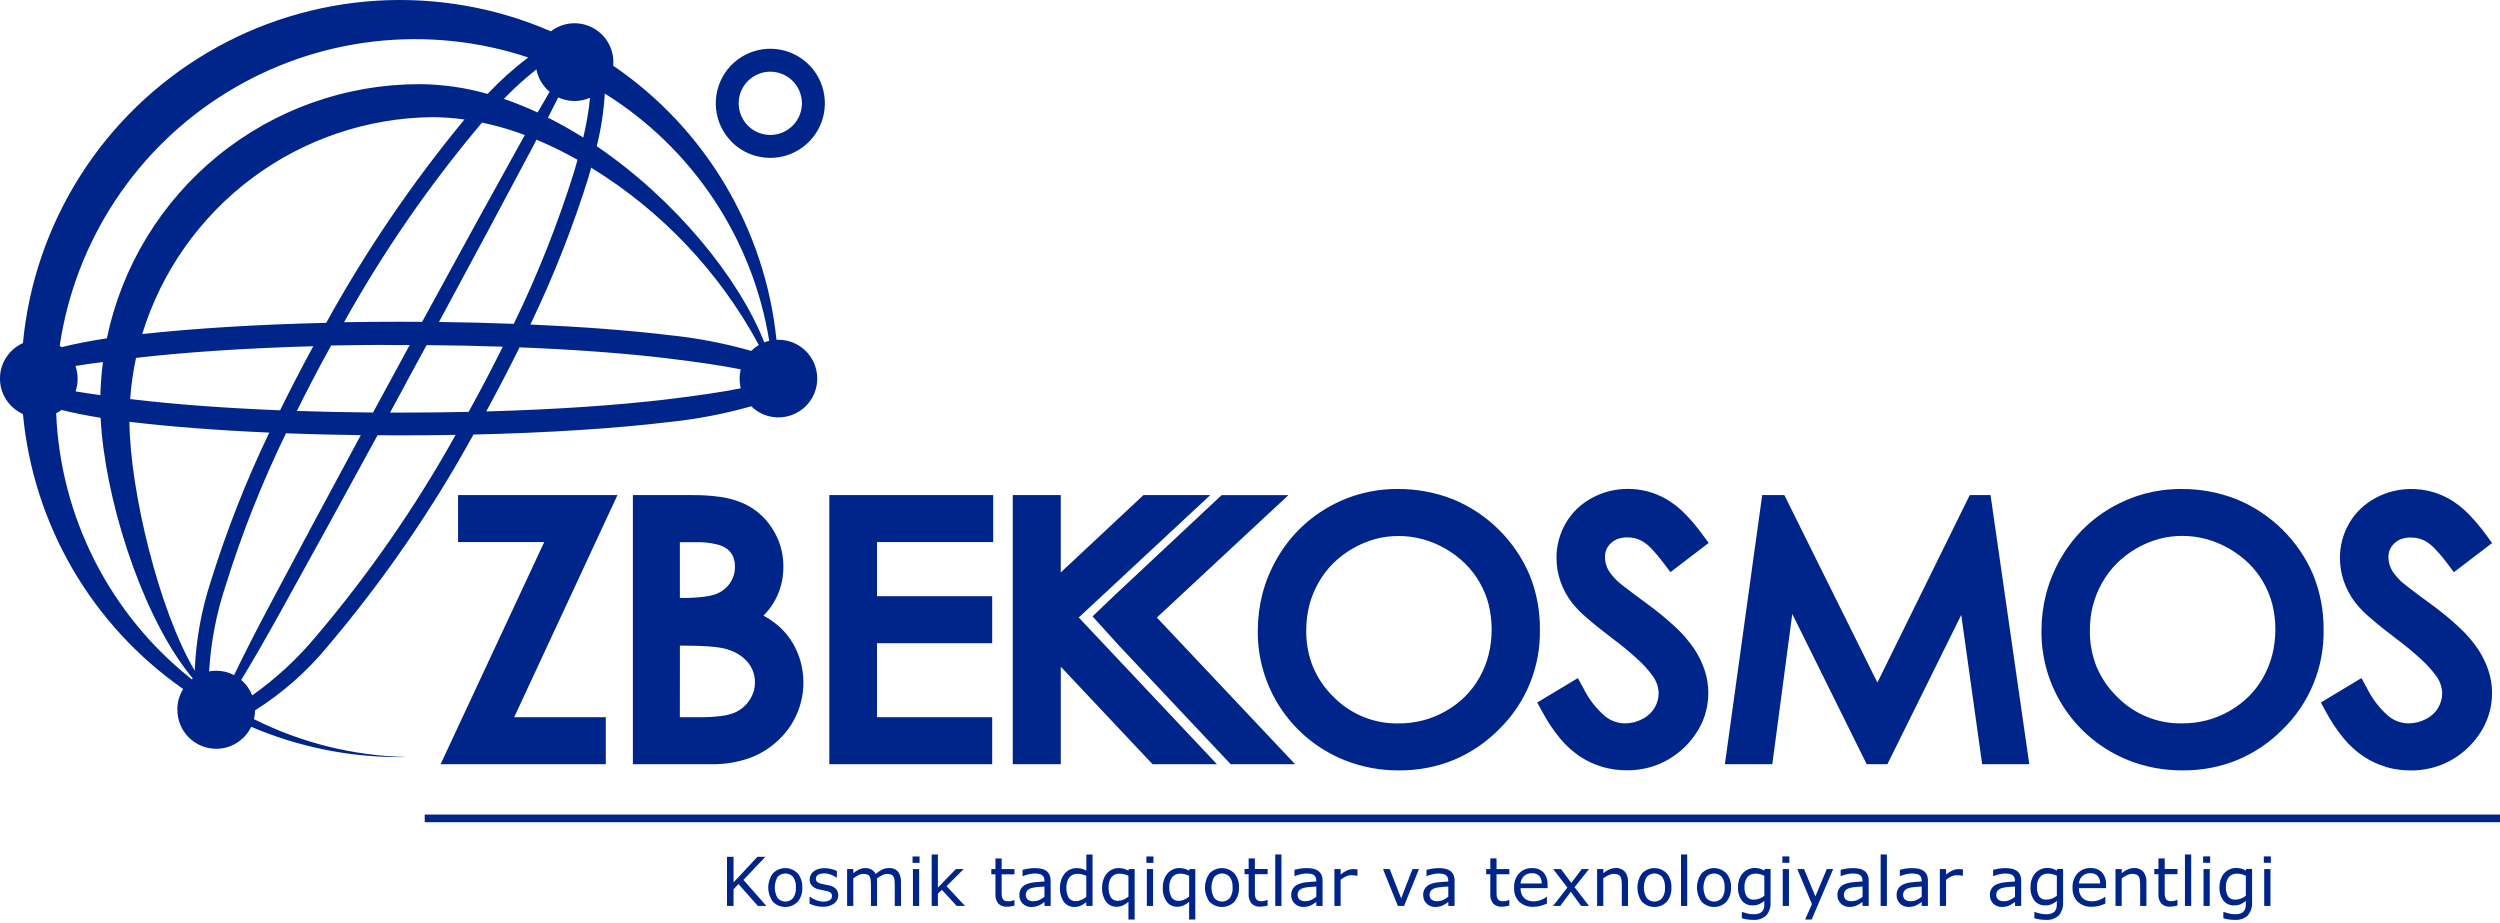 <svg width="130" height="48" viewBox="0 0 130 48" fill="none" xmlns="http://www.w3.org/2000/svg">
<path d="M124.069 39.878C123.656 39.756 123.264 39.572 122.905 39.336C122.514 39.072 122.163 38.751 121.864 38.386C121.519 37.965 121.215 37.512 120.958 37.032L120.684 36.53L122.796 35.261L123.095 35.81C123.362 36.345 123.729 36.824 124.179 37.217C124.47 37.468 124.841 37.607 125.224 37.616C125.387 37.616 125.547 37.598 125.705 37.56C125.863 37.521 126.014 37.463 126.157 37.386C126.292 37.317 126.417 37.229 126.527 37.126C126.626 37.034 126.713 36.927 126.781 36.808C126.851 36.691 126.906 36.564 126.943 36.433C126.977 36.306 126.995 36.174 126.994 36.043C126.982 35.709 126.867 35.389 126.664 35.126C126.435 34.817 126.176 34.533 125.89 34.275C125.478 33.896 125.045 33.54 124.595 33.207C124.057 32.801 123.612 32.443 123.261 32.136C122.97 31.896 122.707 31.626 122.473 31.332C122.221 31 122.023 30.63 121.883 30.236C121.747 29.846 121.678 29.437 121.678 29.024C121.672 28.384 121.839 27.755 122.161 27.203C122.32 26.928 122.518 26.676 122.749 26.458C122.982 26.237 123.242 26.049 123.523 25.898C123.807 25.742 124.109 25.623 124.423 25.545C124.738 25.467 125.063 25.426 125.388 25.428C125.738 25.428 126.084 25.472 126.422 25.561C126.758 25.651 127.08 25.784 127.382 25.956C127.725 26.156 128.04 26.401 128.32 26.683C128.654 27.019 128.963 27.381 129.243 27.766L129.59 28.238L127.603 29.754L127.244 29.278C127.052 29.019 126.844 28.774 126.622 28.542C126.49 28.4 126.34 28.275 126.176 28.169C126.058 28.096 125.928 28.041 125.793 28.004C125.655 27.968 125.512 27.95 125.369 27.95C125.198 27.947 125.027 27.974 124.867 28.03C124.733 28.078 124.611 28.155 124.507 28.252C124.408 28.345 124.329 28.457 124.273 28.581C124.221 28.707 124.195 28.842 124.199 28.979C124.199 29.073 124.208 29.167 124.23 29.26C124.251 29.359 124.282 29.455 124.324 29.546C124.373 29.65 124.431 29.747 124.501 29.837C124.605 29.972 124.719 30.098 124.841 30.217C124.912 30.285 125.076 30.417 125.328 30.609C125.59 30.81 125.959 31.086 126.435 31.434C126.947 31.805 127.436 32.208 127.897 32.64C128.263 32.978 128.59 33.358 128.867 33.771C129.092 34.114 129.272 34.483 129.4 34.871C129.522 35.241 129.586 35.628 129.586 36.018C129.589 36.548 129.482 37.071 129.269 37.557C129.049 38.049 128.736 38.493 128.346 38.865C127.952 39.252 127.486 39.556 126.974 39.762C126.457 39.965 125.908 40.068 125.354 40.063C124.917 40.066 124.481 40.004 124.062 39.881L124.069 39.878ZM110.667 39.528C109.325 38.992 108.176 38.062 107.37 36.862C106.566 35.661 106.142 34.245 106.156 32.799C106.156 32.149 106.238 31.502 106.4 30.873C106.564 30.249 106.808 29.65 107.128 29.089C107.442 28.532 107.827 28.018 108.275 27.562C108.722 27.108 109.229 26.718 109.78 26.401C110.328 26.083 110.914 25.838 111.525 25.672C112.14 25.509 112.773 25.426 113.409 25.428C114.397 25.418 115.377 25.599 116.296 25.958C118.095 26.694 119.532 28.111 120.291 29.9C120.653 30.802 120.835 31.766 120.827 32.737C120.845 33.701 120.666 34.66 120.3 35.552C119.935 36.444 119.39 37.253 118.7 37.926C118.025 38.61 117.221 39.154 116.334 39.523C115.437 39.886 114.478 40.068 113.511 40.06C112.538 40.069 111.572 39.889 110.667 39.53V39.528ZM108.831 31.473C108.724 31.905 108.67 32.349 108.673 32.794C108.665 33.436 108.784 34.073 109.021 34.669C109.265 35.251 109.624 35.779 110.076 36.22C110.515 36.673 111.043 37.029 111.626 37.269C112.209 37.51 112.835 37.627 113.467 37.616C113.901 37.617 114.333 37.565 114.753 37.456C115.165 37.349 115.56 37.187 115.931 36.974C116.298 36.767 116.636 36.512 116.935 36.215C117.231 35.921 117.483 35.586 117.687 35.222C117.895 34.853 118.055 34.458 118.159 34.047C118.266 33.618 118.319 33.176 118.318 32.732C118.321 32.294 118.269 31.857 118.162 31.429C118.058 31.025 117.899 30.636 117.691 30.274C117.484 29.915 117.231 29.586 116.935 29.297C116.317 28.696 115.557 28.26 114.725 28.031C114.315 27.921 113.895 27.866 113.47 27.867C113.058 27.866 112.645 27.921 112.247 28.03C111.426 28.262 110.679 28.699 110.071 29.297C109.774 29.596 109.518 29.934 109.312 30.301C109.102 30.67 108.942 31.064 108.836 31.475L108.831 31.473ZM83.322 39.878C82.909 39.756 82.517 39.574 82.158 39.336C81.765 39.072 81.414 38.751 81.114 38.386C80.769 37.965 80.467 37.512 80.21 37.032L79.935 36.53L82.049 35.261L82.349 35.81C82.615 36.345 82.982 36.824 83.432 37.217C83.723 37.468 84.094 37.607 84.477 37.616C84.64 37.616 84.801 37.598 84.958 37.56C85.116 37.521 85.267 37.463 85.41 37.386C85.545 37.317 85.668 37.229 85.781 37.126C85.88 37.034 85.966 36.927 86.036 36.808C86.106 36.691 86.161 36.564 86.198 36.433C86.232 36.306 86.249 36.174 86.249 36.043C86.239 35.711 86.125 35.389 85.924 35.126C85.694 34.817 85.436 34.531 85.15 34.275C84.737 33.896 84.307 33.54 83.856 33.207C83.319 32.801 82.873 32.443 82.522 32.136C82.231 31.896 81.968 31.626 81.734 31.332C81.482 31 81.282 30.63 81.144 30.236C81.008 29.846 80.938 29.437 80.938 29.024C80.931 28.384 81.099 27.755 81.421 27.203C81.582 26.926 81.778 26.674 82.009 26.453C82.241 26.232 82.501 26.044 82.782 25.893C83.067 25.737 83.369 25.618 83.684 25.54C83.999 25.462 84.325 25.422 84.65 25.423C84.999 25.423 85.345 25.467 85.683 25.556C86.019 25.646 86.341 25.779 86.643 25.951C86.986 26.151 87.302 26.395 87.581 26.678C87.916 27.014 88.225 27.376 88.504 27.762L88.852 28.233L86.863 29.752L86.504 29.276C86.31 29.016 86.102 28.767 85.88 28.533C85.748 28.392 85.599 28.267 85.434 28.163C85.314 28.09 85.186 28.035 85.051 27.997C84.913 27.961 84.771 27.944 84.628 27.944C84.458 27.94 84.287 27.968 84.126 28.023C83.993 28.072 83.871 28.147 83.767 28.246C83.666 28.337 83.587 28.449 83.533 28.574C83.48 28.699 83.455 28.836 83.458 28.971C83.458 29.065 83.468 29.159 83.488 29.252C83.509 29.351 83.541 29.447 83.582 29.538C83.631 29.642 83.689 29.739 83.759 29.829C83.863 29.963 83.975 30.09 84.097 30.209C84.168 30.277 84.333 30.409 84.583 30.6C84.844 30.802 85.213 31.078 85.688 31.426C86.2 31.798 86.687 32.201 87.149 32.632C87.513 32.971 87.836 33.35 88.114 33.764C88.34 34.106 88.519 34.476 88.647 34.864C88.769 35.235 88.831 35.622 88.832 36.012C88.835 36.541 88.728 37.065 88.517 37.551C88.06 38.55 87.24 39.338 86.222 39.754C85.706 39.957 85.156 40.06 84.602 40.055C84.168 40.058 83.736 39.999 83.32 39.878H83.322ZM69.916 39.528C68.573 38.992 67.423 38.062 66.618 36.862C65.814 35.661 65.39 34.244 65.405 32.799C65.405 32.149 65.486 31.502 65.648 30.873C65.812 30.249 66.056 29.65 66.376 29.089C66.69 28.532 67.075 28.018 67.524 27.562C67.971 27.108 68.478 26.718 69.028 26.401C70.129 25.758 71.383 25.423 72.657 25.428C73.645 25.418 74.625 25.599 75.545 25.958C77.344 26.694 78.778 28.111 79.539 29.9C79.903 30.802 80.085 31.766 80.075 32.737C80.093 33.701 79.914 34.66 79.549 35.552C79.183 36.444 78.639 37.252 77.948 37.926C77.274 38.61 76.469 39.154 75.582 39.523C74.685 39.886 73.726 40.068 72.759 40.06C71.786 40.069 70.822 39.889 69.917 39.53H69.914L69.916 39.528ZM68.084 31.475C67.975 31.907 67.922 32.351 67.925 32.796C67.917 33.438 68.035 34.075 68.274 34.671C68.516 35.253 68.876 35.781 69.327 36.221C69.766 36.675 70.294 37.031 70.878 37.271C71.461 37.512 72.087 37.629 72.719 37.617C73.153 37.619 73.585 37.567 74.004 37.458C74.417 37.351 74.812 37.188 75.181 36.975C75.548 36.769 75.886 36.514 76.185 36.216C76.479 35.922 76.733 35.588 76.936 35.225C77.144 34.856 77.303 34.461 77.407 34.05C77.618 33.191 77.62 32.294 77.41 31.434C77.306 31.029 77.147 30.641 76.937 30.279C76.731 29.92 76.477 29.591 76.182 29.302C75.564 28.699 74.804 28.264 73.972 28.036C73.562 27.926 73.141 27.87 72.717 27.872C72.304 27.87 71.892 27.926 71.493 28.035C70.673 28.267 69.925 28.702 69.318 29.3C69.02 29.599 68.765 29.937 68.559 30.305C68.349 30.674 68.188 31.068 68.083 31.478L68.084 31.475ZM103.072 39.739L101.985 31.977L98.145 39.739H97.069L93.199 31.926L92.16 39.739H89.694L91.634 25.745H92.787L97.624 35.493L102.427 25.745H103.508L105.523 39.739H103.072ZM63.997 39.739L58.191 33.574L58.183 33.564L56.812 32.052L58.214 30.713H58.219L63.523 25.748H66.997L60.157 32.113L67.345 39.738H63.997V39.739ZM59.933 39.739L55.161 34.669V39.739H52.663V25.745H55.159V29.768L59.46 25.745H62.935L56.095 32.11L63.281 39.739H59.933ZM43.124 39.739V25.745H51.646V28.189H45.604V31.002H51.594V33.446H45.604V37.294H51.594V39.738H43.126L43.124 39.739ZM32.91 39.739V25.745H36.029C36.509 25.742 36.988 25.773 37.463 25.841C37.858 25.894 38.243 26 38.61 26.154C39.252 26.432 39.793 26.899 40.163 27.49C40.352 27.783 40.497 28.101 40.594 28.434C40.69 28.771 40.739 29.12 40.737 29.469C40.737 29.798 40.697 30.123 40.612 30.44C40.528 30.752 40.402 31.049 40.237 31.327C40.087 31.579 39.907 31.809 39.699 32.014C39.957 32.149 40.201 32.312 40.425 32.5C40.636 32.677 40.827 32.877 40.992 33.096C41.158 33.317 41.299 33.556 41.413 33.808C41.532 34.065 41.621 34.335 41.681 34.611C41.836 35.311 41.805 36.039 41.589 36.723C41.374 37.408 40.983 38.022 40.454 38.508C40.016 38.922 39.494 39.239 38.924 39.437C38.311 39.645 37.667 39.748 37.021 39.739H32.908H32.91ZM35.353 37.295H36.345C36.725 37.3 37.105 37.279 37.482 37.234C37.719 37.209 37.952 37.154 38.175 37.07C38.334 37.003 38.482 36.914 38.615 36.805C38.88 36.587 39.078 36.298 39.185 35.973C39.232 35.818 39.257 35.657 39.257 35.497C39.26 35.293 39.226 35.094 39.156 34.903C39.084 34.717 38.98 34.546 38.849 34.396C38.704 34.232 38.532 34.094 38.34 33.987C38.116 33.863 37.877 33.771 37.627 33.714C37.364 33.659 37.097 33.625 36.827 33.61C36.47 33.584 36.021 33.573 35.482 33.573H35.355L35.352 37.297L35.353 37.295ZM35.353 31.093H35.488C35.851 31.096 36.215 31.077 36.575 31.034C36.801 31.012 37.024 30.963 37.239 30.888C37.386 30.83 37.525 30.75 37.65 30.652C37.768 30.558 37.872 30.448 37.957 30.323C38.043 30.201 38.109 30.066 38.153 29.923C38.197 29.777 38.218 29.625 38.217 29.474C38.222 29.289 38.188 29.104 38.118 28.933C38.051 28.785 37.95 28.657 37.824 28.556C37.653 28.431 37.459 28.345 37.253 28.301C36.92 28.223 36.579 28.187 36.237 28.194H35.353V31.096V31.093ZM22.911 39.739L28.299 28.189H23.819V25.745H32.108L26.738 37.294H31.501V39.738H22.909L22.911 39.739ZM13.052 37.789C13.114 37.661 13.162 37.528 13.195 37.39C15.667 38.631 18.385 39.307 21.153 39.364C21.032 39.364 20.912 39.369 20.794 39.369C18.132 39.374 15.498 38.836 13.052 37.789ZM9.22 36.897C9.22 36.473 9.353 36.059 9.602 35.716C9.576 35.753 9.55 35.791 9.526 35.828C7.181 34.193 5.221 32.068 3.781 29.598C2.342 27.128 1.459 24.375 1.193 21.53C0.837 21.37 0.535 21.11 0.323 20.784C0.112 20.457 -0.002 20.075 -0.002 19.685C-0.002 19.295 0.11 18.913 0.323 18.587C0.535 18.26 0.837 18 1.193 17.841C1.485 14.745 2.507 11.762 4.175 9.137C5.842 6.511 8.107 4.319 10.785 2.738C13.463 1.155 16.477 0.231 19.581 0.037C22.685 -0.154 25.79 0.39 28.644 1.628L28.639 1.633C28.938 1.402 29.294 1.259 29.669 1.22C30.045 1.181 30.423 1.25 30.763 1.415C31.102 1.581 31.389 1.838 31.588 2.158C31.788 2.478 31.895 2.847 31.895 3.226C31.895 3.328 31.887 3.43 31.873 3.531C31.878 3.494 31.883 3.456 31.887 3.417C34.255 5.031 36.241 7.142 37.706 9.604C39.172 12.066 40.084 14.817 40.376 17.667H40.479C40.81 17.667 41.137 17.748 41.429 17.904C41.722 18.06 41.971 18.286 42.156 18.561C42.341 18.835 42.455 19.152 42.487 19.482C42.521 19.812 42.473 20.145 42.347 20.451C42.222 20.758 42.023 21.029 41.767 21.24C41.512 21.452 41.208 21.598 40.885 21.665C40.56 21.731 40.225 21.717 39.907 21.624C39.588 21.53 39.299 21.359 39.063 21.127C37.663 21.525 36.231 21.798 34.783 21.947C32.06 22.274 28.546 22.506 24.619 22.597C22.466 26.515 19.924 30.207 17.033 33.616C15.962 34.918 14.688 36.039 13.263 36.938C13.258 37.474 13.041 37.984 12.657 38.36C12.275 38.735 11.758 38.943 11.224 38.937C10.688 38.932 10.177 38.714 9.802 38.331C9.427 37.949 9.219 37.432 9.225 36.897H9.22ZM14.662 31.684C13.791 33.251 13.067 34.507 12.542 35.357C12.797 35.573 12.993 35.849 13.115 36.16C14.35 35.287 15.467 34.255 16.434 33.092C19.19 29.845 21.621 26.335 23.692 22.614C22.745 22.63 21.778 22.638 20.792 22.638C20.404 22.638 20.017 22.638 19.632 22.633C17.732 26.12 16.009 29.257 14.662 31.681V31.684ZM9.971 35.324C9.882 35.397 9.799 35.477 9.722 35.563C9.813 35.459 9.916 35.365 10.026 35.282C9.88 35.105 9.737 34.921 9.596 34.73C7.264 31.58 5.442 25.855 5.232 21.726C4.477 21.604 3.799 21.468 3.206 21.317C3.115 21.383 3.019 21.44 2.92 21.491C3.031 24.169 3.718 26.79 4.935 29.177C6.152 31.564 7.87 33.662 9.971 35.324ZM12.173 35.105C12.604 34.203 13.249 32.926 14.079 31.366C15.329 29.008 16.947 25.985 18.761 22.628C17.42 22.612 16.118 22.579 14.87 22.532C13.624 25.097 12.573 27.75 11.726 30.472C11.25 31.909 10.964 33.4 10.874 34.912C10.995 34.889 11.118 34.877 11.24 34.877C11.563 34.877 11.884 34.955 12.171 35.105H12.175H12.173ZM6.731 21.936C6.762 25.552 8.278 31.764 10.127 34.876C10.187 33.301 10.468 31.744 10.957 30.246C11.781 27.591 12.799 25.001 14.003 22.495C11.273 22.375 8.82 22.185 6.801 21.942L6.627 21.921L6.731 21.934V21.936ZM21.135 19.884C20.847 20.413 20.564 20.937 20.282 21.455H20.789C22.012 21.455 23.208 21.442 24.369 21.418C25.002 20.27 25.595 19.138 26.145 18.028C24.871 17.986 23.548 17.956 22.183 17.947C21.84 18.574 21.492 19.216 21.136 19.871V19.884H21.135ZM17.212 17.979C16.578 19.126 15.987 20.259 15.438 21.369C16.71 21.411 18.034 21.44 19.398 21.452C19.742 20.815 20.093 20.17 20.449 19.516C20.737 18.987 21.021 18.463 21.302 17.945H20.787C19.568 17.927 18.371 17.942 17.21 17.966V17.979H17.212ZM25.291 21.395C28.896 21.294 32.117 21.073 34.642 20.771C36.286 20.574 37.614 20.376 38.519 20.192C38.439 19.869 38.439 19.529 38.519 19.206C37.612 19.021 36.286 18.824 34.642 18.627C32.526 18.374 29.924 18.177 27.017 18.062C26.483 19.139 25.907 20.252 25.291 21.382V21.395ZM6.94 20.771C9.056 21.024 11.658 21.219 14.565 21.336C15.1 20.248 15.676 19.133 16.291 18.003C12.75 18.103 9.579 18.317 7.074 18.611C6.921 19.316 6.82 20.031 6.768 20.751L6.94 20.771ZM3.929 19.045C4.072 19.469 4.072 19.927 3.929 20.352C4.314 20.417 4.745 20.482 5.219 20.548C5.234 19.973 5.278 19.399 5.353 18.827C4.829 18.887 4.353 18.961 3.932 19.03V19.043L3.929 19.045ZM5.393 18.53L5.4 18.491L5.411 18.419C5.421 18.358 5.431 18.296 5.44 18.236C5.426 18.325 5.411 18.418 5.397 18.517V18.53H5.393ZM30.626 9.139C29.801 11.788 28.784 14.373 27.581 16.874C30.311 16.994 32.763 17.183 34.783 17.425C36.231 17.573 37.663 17.847 39.063 18.246C39.182 18.129 39.315 18.026 39.46 17.94C37.417 14.152 34.411 10.972 30.743 8.721C30.777 8.601 30.81 8.483 30.841 8.362C30.774 8.611 30.703 8.863 30.626 9.121V9.139ZM7.168 18.197L7.184 18.13L7.168 18.189V18.197ZM3.208 18.052C3.882 17.882 4.67 17.727 5.557 17.592C6.334 13.858 8.374 10.504 11.334 8.097C14.293 5.691 17.992 4.376 21.806 4.376C23.007 4.383 24.201 4.553 25.355 4.883C26.005 4.193 26.71 3.559 27.467 2.987C24.88 2.127 22.136 1.846 19.428 2.16C16.721 2.473 14.115 3.377 11.793 4.807C9.47 6.235 7.49 8.156 5.99 10.431C4.488 12.708 3.505 15.283 3.105 17.981C3.139 18.003 3.174 18.026 3.209 18.052H3.208ZM5.479 18.002V17.997C5.501 17.883 5.522 17.769 5.546 17.656L5.559 17.592C5.535 17.727 5.509 17.864 5.481 18L5.479 18.002ZM39.744 17.802C39.827 17.769 39.913 17.743 39.999 17.722C39.574 15.093 38.59 12.586 37.115 10.368C35.639 8.149 33.709 6.273 31.449 4.864C31.395 5.788 31.255 6.705 31.031 7.603C35.124 10.384 38.431 14.464 39.743 17.802H39.744ZM7.389 17.389L7.376 17.436L7.39 17.386V17.391L7.389 17.389ZM7.395 17.37C10.03 17.084 13.319 16.872 16.962 16.788C19.026 13.047 21.432 9.508 24.151 6.214C24.247 6.23 24.367 6.25 24.515 6.269H24.51C24.425 6.255 24.339 6.242 24.255 6.229L24.151 6.214C23.592 6.134 23.026 6.094 22.462 6.092C19.082 6.133 15.803 7.246 13.096 9.271C10.389 11.295 8.395 14.126 7.399 17.357L7.395 17.37ZM27.508 8.005C26.26 10.363 24.64 13.385 22.828 16.742C24.167 16.759 25.469 16.791 26.717 16.84C27.963 14.276 29.014 11.622 29.863 8.9C29.981 8.496 30.09 8.107 30.184 7.735C30.137 7.922 30.085 8.112 30.032 8.309C29.343 7.919 28.631 7.569 27.901 7.265C28.114 6.859 28.312 6.477 28.498 6.118C29.12 6.43 29.733 6.778 30.329 7.153C30.493 6.472 30.612 5.782 30.682 5.085C30.42 5.198 30.137 5.255 29.853 5.252C29.569 5.249 29.287 5.185 29.029 5.065C28.629 5.87 28.117 6.862 27.51 8.008L27.508 8.005ZM25.066 6.373C22.347 9.596 19.944 13.072 17.891 16.755C18.839 16.739 19.807 16.731 20.79 16.731C21.18 16.731 21.567 16.731 21.951 16.736C23.85 13.249 25.573 10.112 26.92 7.69C27.047 7.46 27.172 7.238 27.292 7.022C26.419 6.695 25.517 6.448 24.599 6.286H24.578L24.536 6.279C24.713 6.307 24.889 6.339 25.064 6.377L25.066 6.373ZM27.956 5.85C28.181 5.458 28.389 5.101 28.581 4.774C28.225 4.477 27.981 4.066 27.893 3.609C27.295 4.08 26.73 4.592 26.201 5.142C26.798 5.346 27.384 5.584 27.956 5.848V5.85ZM25.155 5.09L25.194 5.047C25.244 4.994 25.295 4.942 25.345 4.89C25.282 4.956 25.218 5.023 25.155 5.09ZM25.924 5.052H25.928H25.92H25.925H25.924ZM25.896 5.044H25.902L25.747 4.995L25.898 5.044H25.896ZM25.566 4.947L25.579 4.95L25.612 4.96L25.566 4.947ZM25.512 4.93H25.519L25.5 4.924L25.512 4.93ZM31.455 4.589V4.548C31.455 4.563 31.455 4.576 31.455 4.587V4.589ZM38.049 7.378C37.586 6.913 37.297 6.302 37.234 5.649C37.17 4.995 37.334 4.34 37.698 3.794C38.062 3.248 38.607 2.847 39.234 2.657C39.863 2.467 40.537 2.499 41.143 2.751C41.749 3.003 42.25 3.456 42.559 4.035C42.867 4.613 42.967 5.283 42.838 5.926C42.71 6.57 42.362 7.15 41.855 7.566C41.348 7.982 40.711 8.21 40.055 8.21C39.682 8.21 39.312 8.136 38.968 7.995C38.623 7.852 38.309 7.644 38.046 7.379L38.049 7.378ZM38.894 4.207C38.625 4.475 38.457 4.83 38.42 5.208C38.383 5.587 38.477 5.967 38.688 6.284C38.899 6.601 39.213 6.835 39.577 6.945C39.941 7.056 40.333 7.038 40.684 6.892C41.035 6.747 41.325 6.484 41.506 6.147C41.684 5.813 41.743 5.424 41.668 5.052C41.593 4.678 41.394 4.344 41.099 4.102C40.805 3.859 40.437 3.728 40.056 3.728C39.84 3.728 39.627 3.77 39.427 3.853C39.227 3.936 39.047 4.056 38.894 4.209V4.207Z" fill="#00258A"/>
<path fillRule="evenodd" clipRule="evenodd" d="M106.956 46.582V45.539C106.879 45.503 106.798 45.476 106.717 45.455C106.644 45.438 106.569 45.43 106.494 45.43C106.415 45.427 106.337 45.44 106.264 45.471C106.19 45.502 106.125 45.549 106.075 45.609C105.965 45.757 105.909 45.94 105.922 46.126C105.911 46.296 105.952 46.467 106.036 46.615C106.08 46.672 106.137 46.717 106.203 46.746C106.27 46.776 106.342 46.787 106.413 46.781C106.511 46.781 106.608 46.763 106.699 46.727C106.792 46.691 106.878 46.642 106.956 46.582ZM107.279 46.889C107.302 47.148 107.222 47.406 107.057 47.606C106.964 47.689 106.855 47.751 106.738 47.79C106.621 47.829 106.496 47.843 106.372 47.834C106.272 47.834 106.173 47.827 106.073 47.811C105.976 47.798 105.882 47.777 105.787 47.751V47.422H105.804C105.856 47.442 105.94 47.468 106.056 47.497C106.168 47.526 106.283 47.541 106.4 47.541C106.493 47.544 106.585 47.53 106.675 47.502C106.74 47.481 106.797 47.444 106.844 47.393C106.884 47.348 106.915 47.292 106.93 47.232C106.948 47.164 106.956 47.094 106.956 47.023V46.849C106.87 46.919 106.777 46.977 106.676 47.023C106.567 47.065 106.452 47.084 106.337 47.08C106.233 47.084 106.129 47.063 106.034 47.019C105.94 46.977 105.856 46.912 105.791 46.831C105.644 46.628 105.571 46.381 105.588 46.132C105.584 45.986 105.609 45.84 105.659 45.702C105.701 45.588 105.766 45.482 105.848 45.391C105.924 45.31 106.017 45.245 106.121 45.203C106.221 45.159 106.329 45.136 106.439 45.134C106.533 45.133 106.628 45.144 106.719 45.167C106.801 45.193 106.881 45.227 106.957 45.269L106.977 45.186H107.281V46.885L107.279 46.889ZM104.78 46.636V46.098C104.682 46.103 104.565 46.113 104.434 46.124C104.327 46.13 104.221 46.148 104.117 46.174C104.034 46.196 103.956 46.238 103.893 46.298C103.863 46.329 103.841 46.364 103.826 46.405C103.811 46.444 103.805 46.486 103.807 46.529C103.803 46.576 103.81 46.621 103.828 46.665C103.846 46.709 103.872 46.746 103.907 46.779C103.995 46.841 104.102 46.871 104.21 46.863C104.317 46.863 104.422 46.842 104.52 46.797C104.611 46.753 104.699 46.699 104.778 46.638L104.78 46.636ZM105.103 47.109H104.78V46.902C104.751 46.922 104.713 46.95 104.665 46.984C104.619 47.016 104.572 47.044 104.522 47.068C104.463 47.096 104.4 47.118 104.336 47.135C104.257 47.154 104.174 47.162 104.091 47.162C104.01 47.162 103.93 47.149 103.855 47.12C103.781 47.091 103.711 47.047 103.654 46.99C103.595 46.933 103.548 46.865 103.517 46.79C103.486 46.715 103.472 46.634 103.473 46.551C103.465 46.431 103.495 46.311 103.56 46.209C103.625 46.106 103.719 46.028 103.833 45.984C103.966 45.927 104.107 45.893 104.252 45.88C104.416 45.862 104.591 45.849 104.777 45.84V45.789C104.778 45.726 104.765 45.663 104.738 45.606C104.713 45.559 104.674 45.518 104.627 45.492C104.577 45.464 104.52 45.445 104.463 45.438C104.396 45.428 104.33 45.424 104.263 45.424C104.169 45.424 104.075 45.437 103.982 45.458C103.872 45.482 103.764 45.515 103.659 45.557H103.642V45.229C103.704 45.212 103.797 45.193 103.915 45.173C104.032 45.152 104.149 45.142 104.268 45.142C104.387 45.142 104.505 45.152 104.621 45.175C104.715 45.194 104.803 45.233 104.881 45.29C104.952 45.342 105.009 45.414 105.045 45.495C105.085 45.594 105.105 45.7 105.102 45.807V47.109H105.103ZM102.071 45.542H102.053C102.006 45.531 101.957 45.523 101.91 45.518C101.857 45.513 101.803 45.51 101.751 45.511C101.652 45.511 101.554 45.534 101.463 45.578C101.367 45.623 101.278 45.682 101.195 45.749V47.11H100.872V45.191H101.195V45.474C101.299 45.388 101.413 45.316 101.535 45.26C101.629 45.217 101.731 45.194 101.835 45.194H101.957C101.982 45.194 102.021 45.203 102.071 45.211V45.542ZM99.929 46.636V46.098C99.832 46.103 99.715 46.113 99.585 46.124C99.478 46.13 99.374 46.148 99.27 46.174C99.185 46.196 99.109 46.238 99.045 46.298C98.989 46.366 98.958 46.452 98.959 46.54C98.963 46.629 98.997 46.714 99.058 46.777C99.146 46.839 99.253 46.868 99.361 46.862C99.468 46.862 99.573 46.841 99.669 46.795C99.762 46.751 99.848 46.698 99.929 46.636ZM100.253 47.107H99.929V46.901C99.9 46.92 99.863 46.948 99.814 46.982C99.769 47.014 99.721 47.042 99.671 47.066C99.612 47.094 99.549 47.117 99.486 47.133C99.406 47.153 99.323 47.161 99.242 47.161C99.161 47.161 99.081 47.148 99.005 47.118C98.93 47.089 98.86 47.045 98.803 46.989C98.745 46.932 98.698 46.863 98.667 46.789C98.636 46.714 98.621 46.633 98.624 46.55C98.618 46.425 98.65 46.301 98.717 46.197C98.784 46.101 98.876 46.026 98.984 45.983C99.117 45.926 99.258 45.892 99.403 45.879C99.567 45.859 99.741 45.848 99.928 45.838V45.788C99.929 45.724 99.916 45.661 99.889 45.604C99.864 45.557 99.825 45.516 99.78 45.49C99.73 45.463 99.673 45.443 99.614 45.437C99.453 45.412 99.289 45.419 99.132 45.456C99.021 45.48 98.914 45.515 98.808 45.555H98.792V45.227C98.855 45.211 98.946 45.191 99.065 45.172C99.18 45.152 99.299 45.141 99.416 45.141C99.534 45.141 99.653 45.151 99.77 45.173C99.864 45.193 99.952 45.232 100.03 45.289C100.102 45.341 100.158 45.412 100.196 45.493C100.236 45.593 100.256 45.698 100.251 45.806V47.109L100.253 47.107ZM97.794 47.107V44.431H98.119V47.107H97.794ZM96.852 46.636V46.098C96.754 46.103 96.637 46.113 96.507 46.124C96.4 46.13 96.294 46.148 96.19 46.174C96.106 46.196 96.029 46.239 95.966 46.298C95.909 46.366 95.878 46.452 95.88 46.54C95.883 46.629 95.917 46.714 95.979 46.777C96.067 46.839 96.174 46.868 96.281 46.862C96.388 46.862 96.494 46.841 96.592 46.795C96.683 46.751 96.77 46.698 96.85 46.636H96.852ZM97.175 47.107H96.852V46.901C96.822 46.92 96.785 46.948 96.736 46.982C96.691 47.014 96.644 47.042 96.593 47.066C96.533 47.094 96.471 47.117 96.408 47.133C96.328 47.153 96.246 47.161 96.163 47.161C96.081 47.161 96.002 47.148 95.927 47.118C95.852 47.089 95.782 47.045 95.725 46.989C95.667 46.932 95.62 46.863 95.589 46.789C95.558 46.714 95.543 46.633 95.545 46.55C95.539 46.425 95.573 46.301 95.639 46.197C95.706 46.101 95.799 46.026 95.906 45.983C96.039 45.926 96.18 45.892 96.325 45.879C96.489 45.859 96.665 45.848 96.85 45.838V45.788C96.852 45.724 96.839 45.661 96.811 45.604C96.787 45.557 96.748 45.516 96.702 45.49C96.652 45.463 96.595 45.443 96.536 45.437C96.376 45.412 96.211 45.419 96.054 45.456C95.943 45.48 95.836 45.513 95.73 45.555H95.714V45.227C95.778 45.211 95.868 45.191 95.987 45.172C96.103 45.152 96.221 45.141 96.338 45.141C96.457 45.141 96.575 45.151 96.692 45.173C96.787 45.193 96.874 45.232 96.952 45.289C97.024 45.341 97.081 45.412 97.117 45.493C97.157 45.593 97.175 45.698 97.172 45.806V47.109L97.175 47.107ZM95.327 45.191L94.208 47.814H93.867L94.221 47.014L93.46 45.191H93.811L94.4 46.613L94.994 45.191H95.327ZM93.026 47.107H92.703V45.191H93.026V47.107ZM93.047 44.866H92.683V44.533H93.047V44.866ZM91.746 46.582V45.539C91.669 45.503 91.588 45.476 91.507 45.455C91.434 45.438 91.361 45.43 91.286 45.43C91.206 45.427 91.128 45.44 91.055 45.471C90.982 45.502 90.917 45.549 90.867 45.609C90.755 45.757 90.701 45.94 90.714 46.126C90.703 46.296 90.742 46.467 90.828 46.615C90.872 46.672 90.928 46.717 90.995 46.746C91.062 46.776 91.133 46.787 91.205 46.781C91.301 46.781 91.397 46.763 91.487 46.727C91.582 46.691 91.669 46.644 91.749 46.582H91.746ZM92.069 46.889C92.092 47.148 92.012 47.404 91.847 47.606C91.754 47.687 91.645 47.751 91.528 47.79C91.411 47.829 91.286 47.843 91.162 47.834C91.062 47.834 90.963 47.827 90.864 47.811C90.766 47.798 90.67 47.777 90.576 47.751V47.422H90.592C90.646 47.442 90.729 47.468 90.844 47.497C90.956 47.526 91.073 47.541 91.19 47.541C91.283 47.544 91.375 47.53 91.463 47.502C91.528 47.481 91.587 47.442 91.634 47.393C91.674 47.348 91.704 47.292 91.72 47.232C91.738 47.164 91.746 47.094 91.744 47.023V46.849C91.66 46.919 91.566 46.977 91.465 47.023C91.356 47.065 91.24 47.084 91.125 47.08C91.021 47.083 90.917 47.063 90.823 47.019C90.729 46.977 90.644 46.912 90.579 46.831C90.433 46.628 90.361 46.381 90.378 46.132C90.374 45.986 90.399 45.84 90.449 45.702C90.493 45.588 90.558 45.482 90.639 45.391C90.716 45.31 90.808 45.245 90.911 45.203C91.011 45.159 91.119 45.136 91.229 45.134C91.323 45.133 91.418 45.144 91.509 45.167C91.591 45.193 91.671 45.227 91.746 45.269L91.767 45.186H92.071L92.068 46.885L92.069 46.889ZM89.679 46.152C89.695 45.957 89.645 45.763 89.536 45.601C89.486 45.544 89.422 45.498 89.352 45.468C89.282 45.437 89.208 45.42 89.131 45.42C89.055 45.42 88.978 45.437 88.91 45.468C88.842 45.498 88.779 45.544 88.727 45.601C88.631 45.768 88.58 45.957 88.58 46.148C88.58 46.34 88.631 46.529 88.727 46.696C88.777 46.755 88.839 46.8 88.909 46.833C88.978 46.865 89.055 46.881 89.131 46.881C89.208 46.881 89.284 46.865 89.354 46.833C89.424 46.8 89.486 46.755 89.536 46.696C89.645 46.537 89.695 46.345 89.682 46.152H89.679ZM90.012 46.152C90.027 46.42 89.942 46.683 89.773 46.893C89.689 46.979 89.588 47.047 89.477 47.093C89.367 47.14 89.248 47.162 89.128 47.162C89.008 47.162 88.889 47.138 88.779 47.093C88.668 47.045 88.567 46.977 88.483 46.893C88.327 46.678 88.242 46.418 88.242 46.153C88.242 45.888 88.327 45.628 88.483 45.414C88.567 45.328 88.666 45.26 88.779 45.212C88.889 45.165 89.008 45.141 89.128 45.141C89.248 45.141 89.367 45.165 89.477 45.212C89.588 45.26 89.689 45.328 89.773 45.414C89.942 45.622 90.028 45.885 90.012 46.153V46.152ZM87.735 47.11H87.412V44.431H87.735V47.11ZM86.578 46.152C86.593 45.957 86.543 45.763 86.435 45.601C86.385 45.544 86.322 45.498 86.252 45.468C86.182 45.437 86.107 45.42 86.031 45.42C85.954 45.42 85.88 45.437 85.81 45.468C85.74 45.498 85.678 45.544 85.626 45.601C85.532 45.768 85.481 45.957 85.481 46.148C85.481 46.34 85.532 46.529 85.626 46.696C85.677 46.755 85.738 46.8 85.808 46.833C85.878 46.865 85.953 46.881 86.031 46.881C86.109 46.881 86.183 46.865 86.253 46.833C86.323 46.8 86.385 46.755 86.435 46.696C86.543 46.537 86.595 46.345 86.58 46.152H86.578ZM86.913 46.152C86.928 46.42 86.842 46.683 86.673 46.893C86.588 46.979 86.487 47.047 86.377 47.093C86.266 47.14 86.148 47.162 86.028 47.162C85.907 47.162 85.789 47.138 85.678 47.093C85.568 47.045 85.467 46.977 85.382 46.893C85.226 46.676 85.144 46.418 85.144 46.153C85.144 45.888 85.228 45.628 85.382 45.414C85.467 45.328 85.568 45.26 85.678 45.212C85.789 45.165 85.907 45.141 86.028 45.141C86.148 45.141 86.266 45.165 86.377 45.212C86.487 45.26 86.588 45.328 86.673 45.414C86.842 45.622 86.928 45.885 86.913 46.153V46.152ZM84.658 47.11H84.334V46.015C84.334 45.932 84.329 45.849 84.318 45.767C84.311 45.703 84.294 45.641 84.261 45.584C84.232 45.536 84.188 45.498 84.136 45.477C84.069 45.451 83.998 45.44 83.926 45.441C83.831 45.441 83.736 45.466 83.65 45.507C83.551 45.552 83.458 45.607 83.372 45.674V47.107H83.049V45.19H83.372V45.404C83.466 45.325 83.572 45.26 83.684 45.209C83.79 45.162 83.902 45.138 84.017 45.138C84.105 45.131 84.195 45.146 84.276 45.178C84.359 45.211 84.432 45.261 84.492 45.325C84.611 45.477 84.669 45.671 84.656 45.864V47.109L84.658 47.11ZM82.63 47.11H82.22L81.681 46.373L81.133 47.11H80.758L81.504 46.152L80.764 45.191H81.172L81.71 45.914L82.251 45.191H82.63L81.877 46.135L82.63 47.11ZM80.169 45.937C80.176 45.796 80.13 45.656 80.041 45.545C79.991 45.497 79.93 45.459 79.864 45.435C79.797 45.411 79.727 45.401 79.657 45.407C79.581 45.404 79.506 45.416 79.435 45.441C79.363 45.468 79.298 45.508 79.243 45.56C79.141 45.661 79.079 45.796 79.069 45.939H80.171L80.169 45.937ZM80.481 46.184H79.068C79.066 46.29 79.084 46.394 79.121 46.491C79.152 46.572 79.201 46.647 79.264 46.706C79.326 46.761 79.397 46.803 79.475 46.829C79.563 46.857 79.654 46.871 79.747 46.87C79.882 46.87 80.015 46.842 80.14 46.792C80.243 46.756 80.337 46.704 80.423 46.638H80.439V46.99C80.33 47.036 80.22 47.073 80.106 47.105C79.989 47.136 79.869 47.153 79.747 47.153C79.474 47.169 79.206 47.076 79.001 46.894C78.908 46.797 78.837 46.681 78.79 46.556C78.744 46.429 78.725 46.296 78.733 46.161C78.718 45.89 78.811 45.622 78.99 45.417C79.076 45.326 79.181 45.253 79.297 45.206C79.412 45.159 79.539 45.136 79.664 45.141C79.775 45.134 79.885 45.151 79.987 45.19C80.091 45.229 80.184 45.289 80.262 45.367C80.412 45.547 80.488 45.778 80.472 46.012L80.477 46.182L80.481 46.184ZM78.484 47.093C78.419 47.109 78.353 47.123 78.286 47.133C78.223 47.143 78.159 47.148 78.094 47.148C78.013 47.154 77.932 47.143 77.855 47.115C77.779 47.088 77.707 47.045 77.649 46.989C77.534 46.846 77.478 46.663 77.496 46.481V45.461H77.282V45.19H77.496V44.637H77.82V45.19H78.486V45.461H77.82V46.337C77.82 46.438 77.82 46.517 77.828 46.574C77.831 46.629 77.847 46.685 77.875 46.733C77.898 46.777 77.933 46.813 77.977 46.834C78.042 46.858 78.111 46.87 78.179 46.865C78.234 46.865 78.289 46.857 78.343 46.841C78.385 46.829 78.426 46.816 78.466 46.802H78.484V47.093ZM75.311 46.636V46.098C75.213 46.103 75.096 46.113 74.965 46.124C74.859 46.13 74.753 46.148 74.649 46.174C74.565 46.196 74.488 46.238 74.423 46.298C74.367 46.366 74.336 46.452 74.337 46.54C74.339 46.629 74.375 46.714 74.436 46.777C74.524 46.839 74.631 46.87 74.739 46.862C74.846 46.862 74.951 46.841 75.047 46.795C75.14 46.751 75.226 46.698 75.307 46.636H75.311ZM75.312 47.109V46.902C75.283 46.922 75.246 46.95 75.197 46.984C75.151 47.016 75.104 47.044 75.054 47.068C74.995 47.096 74.932 47.118 74.869 47.135C74.789 47.154 74.706 47.162 74.623 47.162C74.542 47.162 74.462 47.149 74.388 47.12C74.313 47.091 74.245 47.047 74.186 46.99C74.128 46.933 74.081 46.865 74.05 46.79C74.019 46.715 74.004 46.634 74.006 46.551C73.998 46.431 74.027 46.311 74.092 46.209C74.157 46.106 74.251 46.028 74.365 45.984C74.498 45.927 74.639 45.893 74.784 45.88C74.947 45.862 75.122 45.849 75.309 45.84V45.789C75.311 45.726 75.298 45.663 75.27 45.606C75.246 45.559 75.207 45.518 75.161 45.492C75.111 45.464 75.054 45.445 74.997 45.438C74.836 45.414 74.672 45.42 74.514 45.458C74.404 45.482 74.297 45.515 74.193 45.557H74.18V45.229C74.243 45.212 74.334 45.193 74.453 45.173C74.568 45.152 74.687 45.142 74.805 45.142C74.924 45.142 75.043 45.152 75.158 45.175C75.252 45.194 75.34 45.233 75.418 45.29C75.489 45.342 75.546 45.414 75.582 45.495C75.623 45.594 75.642 45.7 75.637 45.807V47.109H75.312ZM73.788 45.191L73.011 47.109H72.688L71.916 45.191H72.265L72.86 46.715L73.45 45.191H73.788ZM70.59 45.542H70.572C70.525 45.531 70.476 45.523 70.429 45.518C70.376 45.513 70.322 45.51 70.268 45.511C70.169 45.511 70.072 45.534 69.981 45.578C69.885 45.623 69.795 45.682 69.713 45.749V47.11H69.389V45.191H69.713V45.474C69.817 45.388 69.93 45.316 70.052 45.26C70.146 45.217 70.249 45.194 70.353 45.194H70.475C70.499 45.194 70.538 45.203 70.588 45.211V45.542H70.59ZM68.448 46.636V46.098C68.351 46.103 68.234 46.113 68.102 46.124C67.995 46.13 67.889 46.148 67.785 46.174C67.702 46.196 67.624 46.239 67.561 46.298C67.504 46.366 67.473 46.452 67.475 46.54C67.478 46.629 67.512 46.714 67.574 46.777C67.662 46.839 67.769 46.868 67.876 46.862C67.984 46.862 68.089 46.841 68.185 46.795C68.278 46.751 68.364 46.698 68.445 46.636H68.448ZM68.772 47.107H68.448V46.901C68.419 46.92 68.382 46.948 68.333 46.982C68.287 47.014 68.24 47.042 68.19 47.066C68.13 47.094 68.068 47.117 68.005 47.133C67.925 47.153 67.842 47.161 67.761 47.161C67.68 47.161 67.6 47.148 67.525 47.118C67.451 47.089 67.381 47.045 67.324 46.989C67.265 46.932 67.218 46.863 67.187 46.789C67.156 46.714 67.142 46.633 67.145 46.55C67.138 46.425 67.171 46.301 67.238 46.197C67.304 46.101 67.397 46.026 67.504 45.983C67.637 45.926 67.779 45.892 67.923 45.879C68.086 45.859 68.261 45.848 68.448 45.838V45.788C68.45 45.724 68.437 45.661 68.409 45.604C68.385 45.557 68.346 45.516 68.3 45.49C68.25 45.463 68.193 45.445 68.136 45.437C68.07 45.427 68.003 45.422 67.935 45.422C67.841 45.422 67.746 45.435 67.654 45.456C67.543 45.48 67.436 45.513 67.33 45.555H67.312V45.227C67.376 45.211 67.467 45.191 67.587 45.172C67.702 45.151 67.821 45.141 67.94 45.141C68.058 45.141 68.177 45.151 68.292 45.173C68.386 45.193 68.474 45.232 68.552 45.289C68.624 45.341 68.681 45.412 68.716 45.493C68.757 45.593 68.776 45.698 68.773 45.806V47.109L68.772 47.107ZM66.636 47.107H66.313V44.431H66.636V47.107ZM65.92 47.091C65.855 47.109 65.788 47.122 65.722 47.132C65.658 47.141 65.595 47.146 65.53 47.146C65.448 47.153 65.367 47.141 65.289 47.114C65.213 47.086 65.141 47.044 65.083 46.987C64.969 46.844 64.914 46.662 64.93 46.48V45.459H64.716V45.188H64.93V44.636H65.254V45.188H65.918V45.459H65.254V46.335C65.254 46.436 65.254 46.516 65.26 46.572C65.265 46.628 65.281 46.683 65.309 46.73C65.332 46.774 65.367 46.81 65.411 46.831C65.475 46.855 65.544 46.867 65.613 46.862C65.668 46.862 65.723 46.852 65.777 46.837C65.819 46.826 65.86 46.813 65.9 46.798H65.916V47.089L65.92 47.091ZM64.093 46.152C64.109 45.957 64.059 45.763 63.95 45.601C63.898 45.544 63.837 45.498 63.767 45.468C63.697 45.437 63.622 45.42 63.546 45.42C63.469 45.42 63.393 45.437 63.325 45.468C63.256 45.498 63.193 45.544 63.141 45.601C63.045 45.768 62.995 45.957 62.995 46.148C62.995 46.34 63.045 46.529 63.141 46.696C63.191 46.755 63.253 46.8 63.323 46.833C63.393 46.865 63.469 46.881 63.546 46.881C63.622 46.881 63.698 46.865 63.768 46.833C63.838 46.8 63.9 46.755 63.95 46.696C64.059 46.537 64.109 46.345 64.097 46.152H64.093ZM64.426 46.152C64.441 46.42 64.355 46.685 64.186 46.893C64.101 46.979 64.001 47.047 63.89 47.093C63.78 47.14 63.661 47.162 63.541 47.162C63.42 47.162 63.302 47.138 63.191 47.093C63.081 47.045 62.98 46.977 62.896 46.893C62.74 46.678 62.657 46.418 62.657 46.153C62.657 45.888 62.741 45.628 62.896 45.414C62.98 45.328 63.079 45.26 63.191 45.212C63.302 45.165 63.42 45.141 63.541 45.141C63.661 45.141 63.78 45.165 63.89 45.212C64.001 45.26 64.101 45.328 64.186 45.414C64.356 45.622 64.443 45.885 64.428 46.153L64.426 46.152ZM61.834 46.624V45.541C61.758 45.505 61.678 45.477 61.597 45.456C61.524 45.44 61.449 45.432 61.373 45.432C61.292 45.427 61.211 45.441 61.136 45.474C61.061 45.507 60.996 45.557 60.946 45.622C60.842 45.775 60.791 45.96 60.803 46.145C60.793 46.325 60.834 46.504 60.92 46.663C60.96 46.724 61.016 46.772 61.081 46.803C61.145 46.834 61.219 46.849 61.29 46.844C61.388 46.844 61.483 46.823 61.571 46.784C61.666 46.743 61.753 46.69 61.833 46.624H61.834ZM62.158 47.817H61.834V46.894C61.745 46.974 61.644 47.039 61.535 47.088C61.435 47.13 61.324 47.153 61.215 47.151C61.11 47.154 61.006 47.132 60.91 47.086C60.816 47.041 60.733 46.972 60.669 46.888C60.522 46.675 60.45 46.418 60.465 46.16C60.463 46.012 60.487 45.864 60.536 45.723C60.578 45.606 60.642 45.497 60.725 45.404C60.799 45.321 60.89 45.256 60.991 45.211C61.093 45.164 61.204 45.139 61.315 45.139C61.407 45.139 61.5 45.149 61.589 45.173C61.674 45.198 61.757 45.232 61.833 45.274L61.852 45.191H62.156V47.816L62.158 47.817ZM59.959 47.11H59.636V45.191H59.959V47.11ZM59.979 44.87H59.613V44.536H59.979V44.87ZM58.679 46.624V45.541C58.602 45.505 58.523 45.477 58.441 45.456C58.367 45.44 58.292 45.432 58.216 45.432C58.134 45.427 58.053 45.441 57.98 45.474C57.905 45.507 57.84 45.557 57.79 45.62C57.686 45.773 57.636 45.958 57.647 46.144C57.636 46.324 57.678 46.504 57.766 46.662C57.806 46.722 57.861 46.771 57.926 46.802C57.991 46.833 58.065 46.847 58.136 46.842C58.233 46.842 58.329 46.821 58.419 46.782C58.513 46.742 58.601 46.688 58.68 46.623L58.679 46.624ZM59.002 47.817H58.679V46.894C58.591 46.974 58.49 47.039 58.381 47.088C58.281 47.13 58.17 47.151 58.061 47.151C57.956 47.154 57.852 47.132 57.756 47.086C57.661 47.041 57.579 46.972 57.515 46.888C57.369 46.675 57.296 46.418 57.31 46.16C57.307 46.012 57.332 45.862 57.382 45.723C57.424 45.606 57.488 45.497 57.571 45.404C57.645 45.321 57.736 45.256 57.837 45.211C57.938 45.164 58.048 45.139 58.16 45.139C58.253 45.139 58.346 45.149 58.435 45.173C58.52 45.198 58.601 45.232 58.679 45.274L58.698 45.191H59.002V47.817ZM56.487 46.639V45.542C56.412 45.507 56.334 45.48 56.253 45.463C56.178 45.446 56.103 45.438 56.027 45.44C55.947 45.437 55.866 45.451 55.793 45.484C55.72 45.516 55.655 45.567 55.604 45.628C55.494 45.784 55.44 45.973 55.453 46.163C55.442 46.343 55.482 46.522 55.569 46.681C55.611 46.742 55.666 46.789 55.733 46.819C55.798 46.85 55.871 46.865 55.944 46.858C56.04 46.858 56.136 46.836 56.223 46.797C56.318 46.756 56.407 46.703 56.487 46.639ZM56.81 47.11H56.487V46.909C56.399 46.985 56.301 47.049 56.196 47.096C56.092 47.141 55.981 47.164 55.867 47.162C55.762 47.166 55.656 47.143 55.562 47.097C55.466 47.052 55.385 46.982 55.322 46.898C55.175 46.683 55.104 46.425 55.12 46.166C55.118 46.018 55.143 45.872 55.191 45.732C55.232 45.614 55.297 45.503 55.38 45.407C55.455 45.323 55.547 45.256 55.65 45.211C55.752 45.165 55.863 45.141 55.976 45.141C56.067 45.141 56.157 45.149 56.245 45.172C56.329 45.196 56.412 45.23 56.49 45.271V44.434H56.813V47.112L56.81 47.11ZM54.311 46.638V46.1C54.213 46.105 54.096 46.114 53.965 46.126C53.859 46.134 53.753 46.15 53.649 46.176C53.566 46.197 53.489 46.239 53.425 46.3C53.368 46.368 53.337 46.454 53.339 46.542C53.342 46.631 53.376 46.715 53.438 46.779C53.526 46.841 53.633 46.871 53.74 46.863C53.848 46.863 53.953 46.841 54.051 46.797C54.143 46.753 54.23 46.699 54.309 46.636L54.311 46.638ZM54.636 47.11H54.312V46.904L54.197 46.985C54.151 47.018 54.104 47.045 54.054 47.07C53.994 47.097 53.932 47.12 53.869 47.136C53.789 47.156 53.706 47.164 53.625 47.164C53.544 47.166 53.464 47.151 53.388 47.122C53.311 47.093 53.243 47.049 53.186 46.992C53.126 46.935 53.081 46.868 53.05 46.792C53.019 46.717 53.004 46.636 53.008 46.553C53.001 46.428 53.033 46.304 53.1 46.199C53.167 46.103 53.259 46.028 53.367 45.984C53.5 45.927 53.643 45.893 53.786 45.88C53.95 45.862 54.124 45.849 54.311 45.84V45.789C54.312 45.726 54.299 45.663 54.272 45.606C54.247 45.557 54.208 45.518 54.161 45.492C54.111 45.464 54.054 45.445 53.997 45.438C53.836 45.414 53.672 45.42 53.514 45.458C53.404 45.482 53.297 45.515 53.191 45.557H53.173V45.229C53.235 45.212 53.328 45.193 53.446 45.173C53.562 45.152 53.68 45.142 53.799 45.142C53.917 45.142 54.036 45.152 54.151 45.175C54.246 45.194 54.334 45.233 54.411 45.29C54.483 45.342 54.54 45.414 54.576 45.495C54.616 45.594 54.636 45.7 54.633 45.807L54.636 47.11ZM52.751 47.094C52.686 47.112 52.619 47.125 52.553 47.135C52.489 47.145 52.426 47.149 52.361 47.149C52.279 47.154 52.198 47.145 52.122 47.117C52.045 47.089 51.974 47.047 51.916 46.992C51.802 46.849 51.746 46.667 51.763 46.485V45.464H51.548V45.193H51.763V44.64H52.086V45.193H52.751V45.464H52.086V46.34C52.086 46.441 52.086 46.52 52.093 46.577C52.097 46.633 52.114 46.688 52.141 46.737C52.164 46.781 52.2 46.816 52.244 46.837C52.309 46.862 52.377 46.873 52.445 46.868C52.501 46.868 52.556 46.86 52.609 46.844C52.652 46.833 52.692 46.819 52.733 46.805H52.751V47.096V47.094ZM50.182 47.11H49.751L48.979 46.272L48.771 46.47V47.11H48.448V44.432H48.771V46.153L49.704 45.193H50.112L49.22 46.078L50.182 47.11ZM47.796 47.11H47.473V45.191H47.796V47.11ZM47.817 44.87H47.453V44.536H47.817V44.87ZM46.85 47.11H46.527V46.017C46.527 45.937 46.524 45.858 46.516 45.778C46.512 45.715 46.496 45.653 46.468 45.594C46.443 45.545 46.404 45.507 46.355 45.482C46.286 45.453 46.213 45.44 46.14 45.445C46.046 45.445 45.953 45.469 45.87 45.513C45.775 45.562 45.684 45.619 45.599 45.685C45.599 45.711 45.606 45.742 45.607 45.776C45.609 45.812 45.607 45.848 45.607 45.88V47.109H45.289V46.017C45.289 45.932 45.285 45.851 45.277 45.775C45.273 45.711 45.258 45.65 45.23 45.591C45.206 45.542 45.165 45.505 45.117 45.48C45.048 45.451 44.975 45.438 44.902 45.443C44.809 45.443 44.718 45.466 44.637 45.508C44.543 45.555 44.455 45.611 44.372 45.675V47.109H44.049V45.191H44.372V45.406C44.465 45.328 44.566 45.263 44.675 45.211C44.775 45.164 44.884 45.139 44.995 45.139C45.11 45.136 45.225 45.164 45.326 45.221C45.416 45.274 45.487 45.354 45.529 45.448C45.638 45.354 45.758 45.274 45.888 45.211C45.997 45.162 46.114 45.138 46.233 45.139C46.321 45.133 46.408 45.146 46.49 45.178C46.571 45.211 46.642 45.263 46.701 45.329C46.81 45.485 46.862 45.674 46.85 45.864L46.855 47.109L46.85 47.11ZM43.591 46.553C43.591 46.636 43.573 46.719 43.535 46.794C43.498 46.868 43.443 46.933 43.376 46.982C43.202 47.102 42.994 47.162 42.783 47.151C42.651 47.151 42.52 47.136 42.393 47.101C42.291 47.073 42.191 47.036 42.096 46.99V46.628H42.112C42.216 46.706 42.33 46.767 42.452 46.811C42.565 46.857 42.687 46.881 42.811 46.883C42.926 46.888 43.04 46.863 43.142 46.811C43.181 46.79 43.212 46.759 43.233 46.72C43.254 46.681 43.264 46.639 43.262 46.595C43.264 46.564 43.261 46.532 43.249 46.503C43.238 46.473 43.22 46.446 43.197 46.425C43.123 46.373 43.038 46.339 42.947 46.325C42.902 46.314 42.842 46.303 42.768 46.288C42.695 46.275 42.625 46.261 42.567 46.244C42.429 46.218 42.304 46.15 42.208 46.048C42.136 45.958 42.099 45.844 42.102 45.731C42.102 45.653 42.118 45.576 42.151 45.507C42.185 45.433 42.237 45.37 42.299 45.32C42.372 45.261 42.455 45.219 42.544 45.191C42.651 45.159 42.764 45.144 42.876 45.144C42.994 45.144 43.111 45.159 43.225 45.186C43.326 45.209 43.425 45.243 43.517 45.289V45.633H43.495C43.402 45.568 43.301 45.515 43.196 45.479C43.085 45.438 42.968 45.417 42.85 45.417C42.746 45.414 42.643 45.437 42.551 45.485C42.513 45.505 42.482 45.534 42.46 45.57C42.438 45.606 42.427 45.648 42.429 45.688C42.427 45.721 42.432 45.755 42.443 45.786C42.456 45.817 42.476 45.844 42.5 45.866C42.57 45.914 42.648 45.949 42.733 45.963C42.793 45.976 42.859 45.989 42.932 46.004C43.006 46.018 43.067 46.03 43.116 46.041C43.246 46.066 43.366 46.126 43.462 46.217C43.545 46.306 43.591 46.425 43.589 46.548L43.591 46.553ZM41.386 46.152C41.4 45.957 41.35 45.763 41.242 45.601C41.192 45.544 41.129 45.498 41.059 45.468C40.989 45.437 40.914 45.42 40.838 45.42C40.761 45.42 40.685 45.437 40.617 45.468C40.547 45.498 40.485 45.544 40.433 45.601C40.339 45.768 40.289 45.957 40.289 46.148C40.289 46.34 40.339 46.529 40.433 46.696C40.484 46.755 40.545 46.8 40.615 46.833C40.685 46.865 40.761 46.881 40.838 46.881C40.914 46.881 40.991 46.865 41.06 46.833C41.13 46.8 41.192 46.755 41.242 46.696C41.35 46.537 41.4 46.345 41.387 46.152H41.386ZM41.72 46.152C41.735 46.42 41.649 46.683 41.48 46.893C41.395 46.979 41.294 47.047 41.184 47.093C41.074 47.14 40.955 47.162 40.835 47.162C40.714 47.162 40.596 47.138 40.485 47.093C40.375 47.045 40.274 46.977 40.19 46.893C40.033 46.678 39.949 46.418 39.949 46.153C39.949 45.888 40.033 45.628 40.19 45.414C40.274 45.328 40.373 45.26 40.485 45.212C40.596 45.165 40.714 45.141 40.835 45.141C40.955 45.141 41.074 45.165 41.184 45.212C41.294 45.26 41.395 45.328 41.48 45.414C41.649 45.622 41.735 45.885 41.719 46.153L41.72 46.152ZM39.41 47.11L38.4 45.971L38.145 46.243V47.11H37.804V44.553H38.145V45.883L39.387 44.553H39.8L38.66 45.755L39.853 47.11H39.41Z" fill="#00258A"/>
<path fillRule="evenodd" clipRule="evenodd" d="M118.063 47.107H117.739V45.191H118.063V47.107ZM118.084 44.866H117.718V44.533H118.084V44.866ZM116.784 46.582V45.539C116.707 45.503 116.626 45.476 116.543 45.455C116.47 45.438 116.395 45.43 116.321 45.43C116.241 45.427 116.163 45.44 116.09 45.471C116.017 45.502 115.952 45.549 115.9 45.609C115.789 45.757 115.734 45.94 115.747 46.126C115.736 46.296 115.775 46.467 115.861 46.615C115.905 46.672 115.962 46.717 116.028 46.746C116.095 46.776 116.166 46.787 116.238 46.781C116.335 46.781 116.43 46.763 116.521 46.727C116.615 46.691 116.703 46.644 116.782 46.582H116.784ZM117.107 46.889C117.13 47.148 117.05 47.406 116.885 47.606C116.792 47.689 116.683 47.751 116.566 47.79C116.449 47.829 116.324 47.843 116.2 47.834C116.1 47.834 116.001 47.827 115.901 47.811C115.804 47.798 115.71 47.777 115.615 47.751V47.422H115.633C115.685 47.442 115.77 47.468 115.884 47.497C115.996 47.526 116.111 47.541 116.228 47.541C116.321 47.544 116.413 47.53 116.503 47.502C116.568 47.481 116.625 47.444 116.672 47.393C116.712 47.348 116.743 47.292 116.758 47.232C116.776 47.164 116.784 47.094 116.784 47.023V46.849C116.698 46.919 116.603 46.977 116.503 47.023C116.394 47.065 116.278 47.084 116.163 47.08C116.059 47.084 115.955 47.063 115.861 47.019C115.767 46.977 115.682 46.912 115.617 46.831C115.471 46.628 115.399 46.381 115.414 46.132C115.411 45.986 115.435 45.84 115.485 45.702C115.528 45.588 115.593 45.482 115.674 45.391C115.75 45.31 115.843 45.245 115.945 45.203C116.046 45.159 116.153 45.136 116.264 45.134C116.358 45.133 116.452 45.144 116.545 45.167C116.628 45.193 116.707 45.227 116.784 45.269L116.803 45.186H117.107V46.889ZM114.907 47.107H114.584V45.191H114.907V47.107ZM114.928 44.866H114.562V44.533H114.928V44.866ZM113.942 47.107H113.618V44.431H113.942V47.107ZM113.225 47.091C113.16 47.109 113.093 47.122 113.027 47.132C112.963 47.141 112.9 47.146 112.837 47.146C112.755 47.153 112.674 47.141 112.598 47.114C112.521 47.086 112.452 47.044 112.391 46.987C112.276 46.844 112.221 46.662 112.239 46.48V45.459H112.024V45.188H112.239V44.636H112.565V45.188H113.23V45.459H112.565V46.335C112.565 46.436 112.565 46.516 112.572 46.572C112.577 46.628 112.593 46.681 112.621 46.73C112.643 46.774 112.679 46.81 112.725 46.831C112.79 46.855 112.858 46.867 112.926 46.862C112.981 46.862 113.037 46.852 113.09 46.837C113.132 46.826 113.173 46.813 113.214 46.798H113.23L113.227 47.089L113.225 47.091ZM111.611 47.107H111.288V46.015C111.288 45.932 111.283 45.849 111.273 45.767C111.267 45.703 111.247 45.641 111.217 45.584C111.189 45.536 111.145 45.498 111.093 45.477C111.026 45.451 110.955 45.44 110.883 45.441C110.788 45.441 110.693 45.466 110.607 45.507C110.508 45.552 110.415 45.607 110.329 45.674V47.107H110.006V45.19H110.329V45.404C110.424 45.325 110.529 45.26 110.643 45.209C110.747 45.162 110.861 45.138 110.974 45.138C111.062 45.131 111.152 45.146 111.233 45.178C111.316 45.211 111.389 45.261 111.449 45.325C111.568 45.479 111.626 45.671 111.613 45.864V47.105L111.611 47.107ZM109.205 45.937C109.213 45.796 109.166 45.654 109.076 45.545C109.026 45.497 108.966 45.459 108.899 45.435C108.833 45.411 108.763 45.403 108.693 45.407C108.617 45.404 108.542 45.416 108.47 45.441C108.399 45.468 108.334 45.508 108.279 45.56C108.176 45.661 108.114 45.796 108.105 45.939H109.206L109.205 45.937ZM109.517 46.182H108.103C108.101 46.288 108.119 46.392 108.157 46.49C108.188 46.571 108.236 46.646 108.3 46.704C108.361 46.761 108.435 46.802 108.514 46.828C108.602 46.855 108.693 46.87 108.786 46.868C108.92 46.868 109.054 46.841 109.179 46.79C109.281 46.755 109.375 46.703 109.462 46.636H109.478V46.989C109.369 47.034 109.258 47.073 109.145 47.104C109.028 47.135 108.907 47.151 108.786 47.151C108.651 47.159 108.516 47.141 108.387 47.096C108.259 47.052 108.142 46.982 108.041 46.893C107.949 46.795 107.876 46.681 107.83 46.555C107.785 46.428 107.765 46.295 107.773 46.16C107.759 45.888 107.851 45.62 108.03 45.416C108.116 45.325 108.222 45.251 108.339 45.204C108.456 45.157 108.581 45.134 108.706 45.139C108.816 45.133 108.925 45.149 109.029 45.188C109.132 45.227 109.226 45.287 109.304 45.365C109.455 45.545 109.53 45.776 109.515 46.01V46.181L109.517 46.182Z" fill="#00258A"/>
<path d="M130 42.357H22.085V42.755H130V42.357Z" fill="#00258A"/>
</svg>
